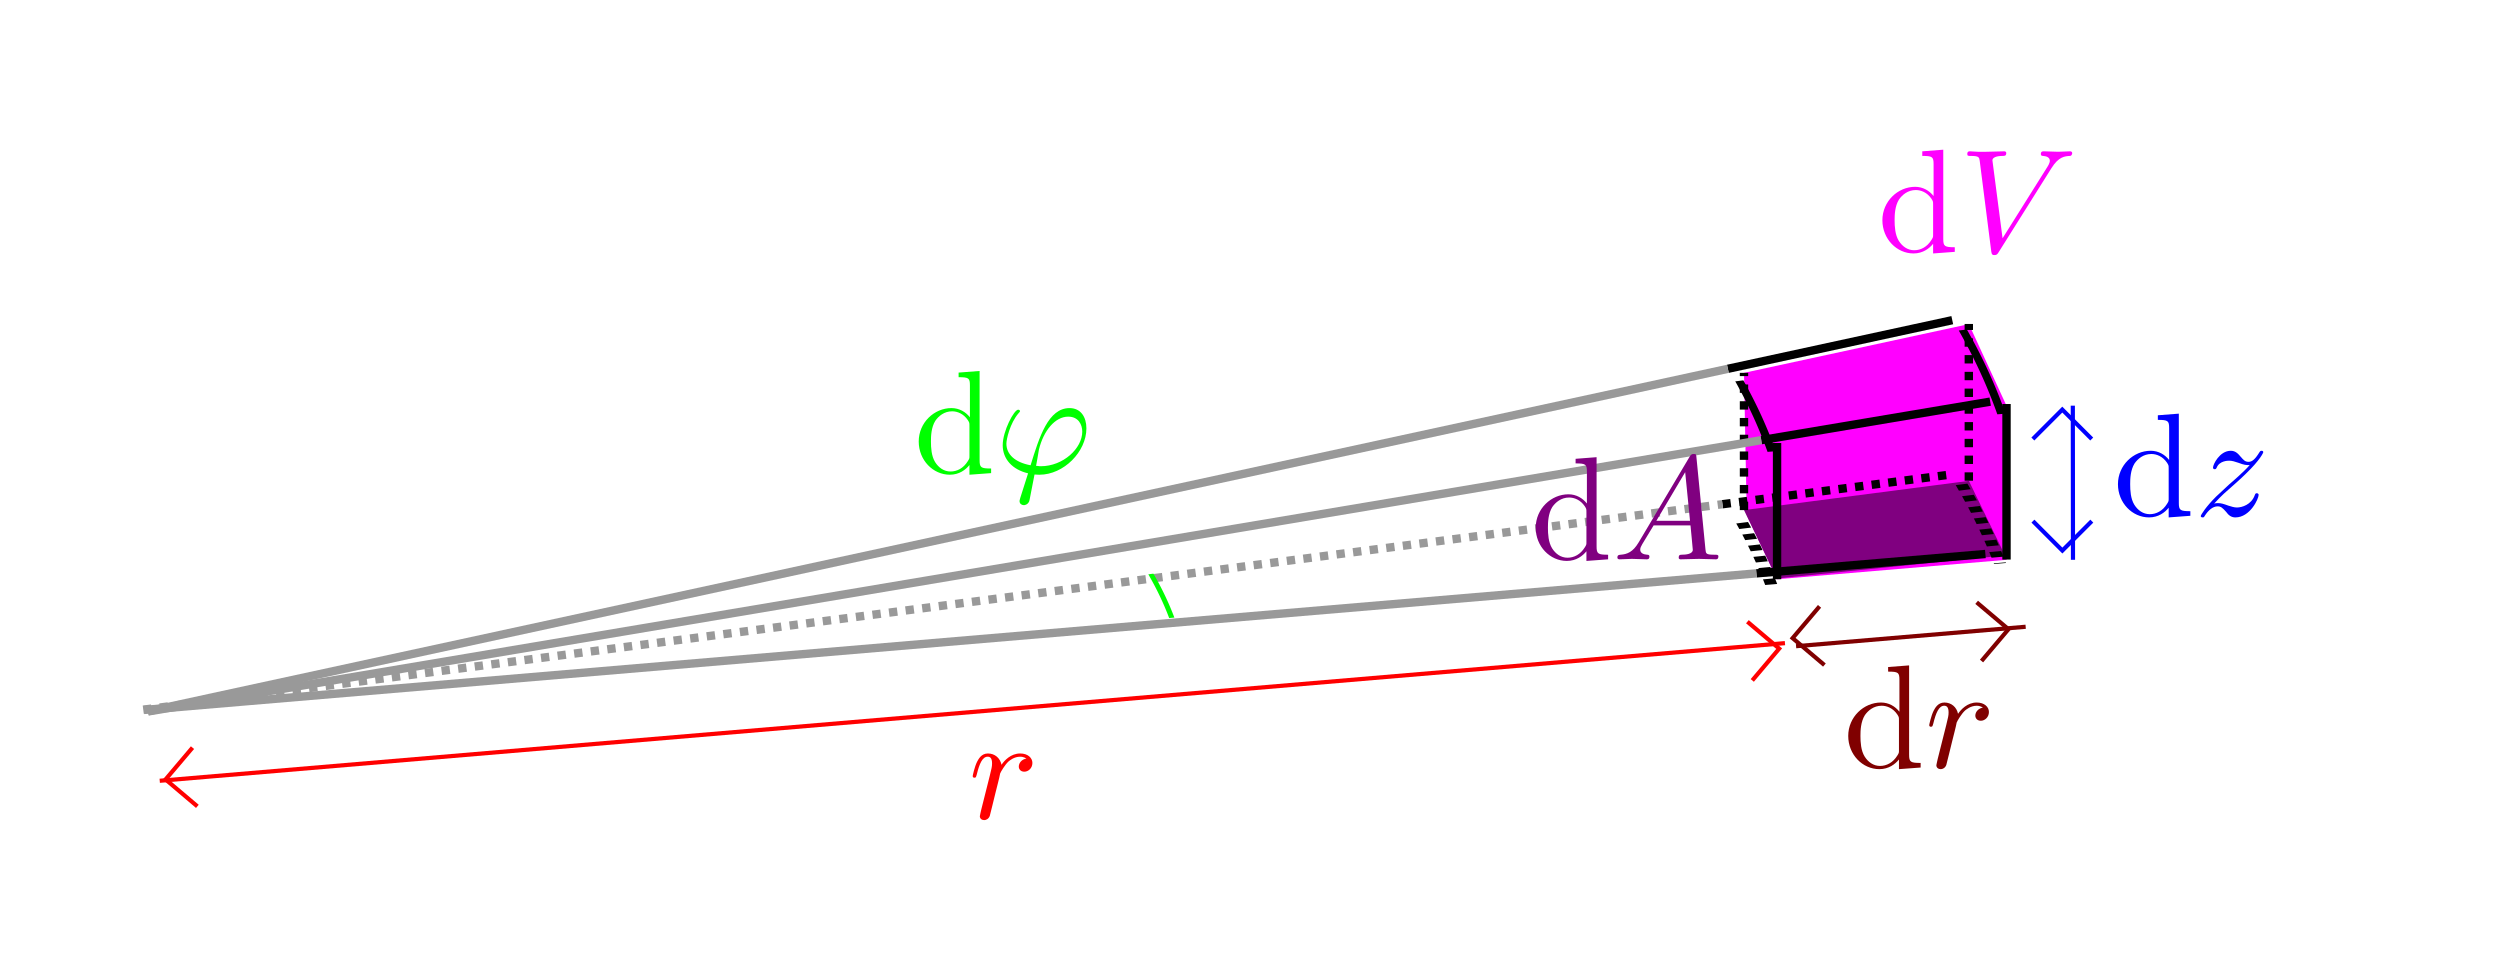<?xml version="1.0" encoding="UTF-8" standalone="no"?>
<!-- Created with Inkscape (http://www.inkscape.org/) -->

<svg
   width="59.803mm"
   height="23.009mm"
   viewBox="0 0 59.803 23.009"
   version="1.1"
   id="svg5"
   sodipodi:docname="zylindervolumen.svg"
   inkscape:version="1.2.2 (b0a8486, 2022-12-01)"
   xmlns:inkscape="http://www.inkscape.org/namespaces/inkscape"
   xmlns:sodipodi="http://sodipodi.sourceforge.net/DTD/sodipodi-0.dtd"
   xmlns="http://www.w3.org/2000/svg"
   xmlns:svg="http://www.w3.org/2000/svg"
   xmlns:ns2="http://www.iki.fi/pav/software/textext/">
  <sodipodi:namedview
     id="namedview7"
     pagecolor="#ffffff"
     bordercolor="#000000"
     borderopacity="0.25"
     inkscape:showpageshadow="2"
     inkscape:pageopacity="0.0"
     inkscape:pagecheckerboard="0"
     inkscape:deskcolor="#d1d1d1"
     inkscape:document-units="mm"
     showgrid="false"
     inkscape:zoom="10.65643"
     inkscape:cx="144.70137"
     inkscape:cy="47.201551"
     inkscape:window-width="1440"
     inkscape:window-height="780"
     inkscape:window-x="0"
     inkscape:window-y="23"
     inkscape:window-maximized="0"
     inkscape:current-layer="layer1" />
  <defs
     id="defs2">
    <inkscape:perspective
       sodipodi:type="inkscape:persp3d"
       inkscape:vp_x="0 : -125.49149 : 1"
       inkscape:vp_y="0 : 999.99999 : 0"
       inkscape:vp_z="210 : -125.49149 : 1"
       inkscape:persp3d-origin="105 : -174.99149 : 1"
       id="perspective10841" />
  </defs>
  <g
     inkscape:label="Layer 1"
     inkscape:groupmode="layer"
     id="layer1"
     transform="translate(-112.13,-28.639)">
    <path
       style="opacity:1;fill:#ff00ff;stroke:#000000;stroke-width:0;stroke-dasharray:0.756, 0.756;stroke-dashoffset:0"
       d="m 580.56,141.728 0.251,12.829 2.733,5.801 20.725,-1.755 -0.015,-13.913 -3.393,-7.363 z"
       id="path3396"
       transform="scale(0.265)" />
    <path
       style="opacity:1;fill:#800080;stroke:none;stroke-width:0.378;stroke-dasharray:none;stroke-dashoffset:0"
       d="m 580.56,154.118 2.959,6.171 20.599,-2.082 -3.257,-6.73 z"
       id="path13531"
       transform="scale(0.265)" />
    <path
       style="fill:none;stroke:#000000;stroke-width:1.099;stroke-dasharray:1.099, 1.099;stroke-dashoffset:0"
       id="path398"
       transform="matrix(0.256,-0.032,0.068,0.121,-13.402,28.873)"
       sodipodi:type="arc"
       sodipodi:cx="436.85654"
       sodipodi:cy="256.1488"
       sodipodi:rx="148.2505"
       sodipodi:ry="148.2505"
       sodipodi:start="0"
       sodipodi:end="0.083740881"
       sodipodi:arc-type="arc"
       d="m 585.107,256.149 a 148.25,148.25 0 0 1 -0.519,12.4"
       sodipodi:open="true" />
    <path
       style="fill:none;stroke:#000000;stroke-width:0.756;stroke-dasharray:0.756, 0.756;stroke-dashoffset:0"
       d="M 596.578,145.145 V 130.994"
       id="path1762"
       transform="matrix(0.265,0,0,0.265,1.133,1.675)"
       sodipodi:nodetypes="cc" />
    <path
       style="fill:none;stroke:#000000;stroke-width:0.756"
       d="M 596.578,145.145 V 131.103"
       id="path1764"
       transform="matrix(0.265,0,0,0.265,2.035,3.561)"
       sodipodi:nodetypes="cc" />
    <path
       style="fill:none;stroke:#000000;stroke-width:0.48;stroke-dasharray:none"
       d="m 557.435,146.741 12.903,-2.797"
       transform="matrix(0.416,0,0,0.416,-78.43,-23.583)"
       id="path11581" />
    <path
       style="fill:none;stroke:#999999;stroke-width:0.48;stroke-dasharray:none"
       d="m 466.574,166.438 90.861,-19.697"
       transform="matrix(0.416,0,0,0.416,-78.43,-23.583)"
       id="path1784" />
    <path
       style="fill:none;stroke:#000000;stroke-width:0.464;stroke-dasharray:none"
       d="m 558.729,162.459 12.709,-1.076"
       transform="matrix(0.431,0,0,0.431,-86.667,-27.665)"
       id="path11573" />
    <path
       style="fill:none;stroke:#999999;stroke-width:0.464;stroke-dasharray:none"
       d="m 469.236,170.038 89.492,-7.579"
       transform="matrix(0.431,0,0,0.431,-86.667,-27.665)"
       id="path1888" />
    <path
       style="fill:none;stroke:#000000;stroke-width:0.756;stroke-dasharray:none"
       d="M 583.545,160.358 V 148.062"
       id="path1890"
       transform="scale(0.265)" />
    <path
       style="fill:none;stroke:#000000;stroke-width:0.756;stroke-dasharray:0.756, 0.756;stroke-dashoffset:0"
       d="M 580.56,154.118 V 141.728"
       id="path1892"
       transform="scale(0.265)" />
    <path
       style="fill:none;stroke:#000000;stroke-width:1.099;stroke-dasharray:1.099, 1.099;stroke-dashoffset:0"
       id="circle1896"
       transform="matrix(0.256,-0.032,0.068,0.121,-13.402,28.873)"
       sodipodi:type="arc"
       sodipodi:cx="436.85654"
       sodipodi:cy="256.1488"
       sodipodi:rx="169.30383"
       sodipodi:ry="169.30383"
       sodipodi:start="6.271275"
       sodipodi:end="0.07972226"
       sodipodi:arc-type="arc"
       d="m 606.148,254.132 a 169.304,169.304 0 0 1 -0.526,15.499"
       sodipodi:open="true" />
    <path
       style="fill:none;stroke:#000000;stroke-width:0.756"
       id="circle1900"
       transform="matrix(0.256,-0.032,0.068,0.121,-13.469,25.479)"
       sodipodi:type="arc"
       sodipodi:cx="436.85654"
       sodipodi:cy="256.1488"
       sodipodi:rx="148.2505"
       sodipodi:ry="148.2505"
       sodipodi:start="0"
       sodipodi:end="0.093253595"
       sodipodi:arc-type="arc"
       d="m 585.107,256.149 a 148.25,148.25 0 0 1 -0.644,13.805"
       sodipodi:open="true" />
    <path
       style="fill:none;stroke:#000000;stroke-width:0.756"
       id="circle1902"
       transform="matrix(0.256,-0.032,0.068,0.121,-13.478,24.997)"
       sodipodi:type="arc"
       sodipodi:cx="436.85654"
       sodipodi:cy="256.1488"
       sodipodi:rx="169.30383"
       sodipodi:ry="169.30383"
       sodipodi:start="6.2802158"
       sodipodi:end="0.094081835"
       sodipodi:arc-type="arc"
       d="m 606.16,255.646 a 169.304,169.304 0 0 1 -0.748,16.408"
       sodipodi:open="true" />
    <path
       style="fill:none;stroke:#000000;stroke-width:0.484;stroke-dasharray:0.484, 0.484;stroke-dashoffset:0"
       d="m 558.476,156.992 12.99,-1.69"
       transform="matrix(0.413,0,0,0.413,-77.317,-24.137)"
       id="path11577" />
    <path
       style="fill:none;stroke:#999999;stroke-width:0.484;stroke-dasharray:0.484, 0.484;stroke-dashoffset:0"
       d="m 467.007,168.892 91.469,-11.901"
       transform="matrix(0.413,0,0,0.413,-77.317,-24.137)"
       id="path2630" />
    <path
       style="fill:none;stroke:#000000;stroke-width:0.522;stroke-dasharray:none"
       d="m 564.16,151.433 14.297,-2.405"
       transform="matrix(0.383,0,0,0.383,-61.811,-18.831)"
       id="path11587" />
    <path
       style="fill:none;stroke:#999999;stroke-width:0.522;stroke-dasharray:none"
       d="M 463.409,168.378 564.16,151.433"
       transform="matrix(0.383,0,0,0.383,-61.811,-18.831)"
       id="path2632" />
    <g
       transform="matrix(0.353,0,0,0.353,157.159,32.22)"
       ns2:version="1.8.2"
       ns2:texconverter="pdflatex"
       ns2:pdfconverter="inkscape"
       ns2:text="$\\text{d}V$"
       ns2:preamble="/Users/hendrik/Library/Application Support/org.inkscape.Inkscape/config/inkscape/extensions/textext/default_packages.tex"
       ns2:scale="1.0000000850393187"
       ns2:alignment="middle center"
       ns2:stroke-to-path="0"
       ns2:inkscapeversion="1.2.2"
       ns2:jacobian_sqrt="0.352778"
       id="g3504"
       style="fill:#ff00ff">
      <defs
         id="id-ef5d0e04-320a-46b1-a215-252fc89faa4b">
        <g
           id="id-41c0cf4d-e1aa-470d-b3a4-b3dd193f8325">
          <g
             id="id-2efffcbe-e82d-4b5f-918b-e13e4f6a18f6" />
          <g
             id="id-6a4f71a9-25a6-4440-97e5-079431fc55c3">
            <path
               d="m 3.781,-0.547 v 0.656 L 5.25,0 v -0.312 c -0.688,0 -0.781,-0.062 -0.781,-0.562 V -6.922 L 3.047,-6.812 V -6.5 c 0.688,0 0.766,0.062 0.766,0.562 v 2.156 c -0.281,-0.359 -0.719,-0.625 -1.25,-0.625 -1.172,0 -2.219,0.984 -2.219,2.266 0,1.266 0.969,2.25 2.109,2.25 0.641,0 1.078,-0.344 1.328,-0.656 z m 0,-2.672 v 2.047 c 0,0.172 0,0.188 -0.109,0.359 C 3.375,-0.328 2.938,-0.109 2.5,-0.109 2.047,-0.109 1.688,-0.375 1.453,-0.75 1.203,-1.156 1.172,-1.719 1.172,-2.141 1.172,-2.5 1.188,-3.094 1.469,-3.547 1.688,-3.859 2.062,-4.188 2.609,-4.188 c 0.344,0 0.766,0.156 1.062,0.594 0.109,0.172 0.109,0.188 0.109,0.375 z m 0,0"
               id="id-73c2ed04-a1c5-44d2-9ae0-409e5bf158b7" />
          </g>
          <g
             id="id-685292a9-4a34-4ce4-978e-6564a33e2cd5" />
          <g
             id="id-ea52aba5-262e-49a4-aeeb-d5cb1c9c3a5f">
            <path
               d="M 6.266,-5.672 C 6.75,-6.453 7.172,-6.484 7.531,-6.5 c 0.125,-0.016 0.141,-0.172 0.141,-0.188 0,-0.078 -0.062,-0.125 -0.141,-0.125 -0.25,0 -0.547,0.031 -0.812,0.031 -0.328,0 -0.672,-0.031 -0.984,-0.031 -0.062,0 -0.188,0 -0.188,0.188 0,0.109 0.078,0.125 0.156,0.125 0.266,0.016 0.453,0.125 0.453,0.328 0,0.156 -0.141,0.375 -0.141,0.375 l -3.062,4.875 -0.688,-5.281 C 2.266,-6.375 2.5,-6.5 2.953,-6.5 c 0.141,0 0.25,0 0.25,-0.203 0,-0.078 -0.078,-0.109 -0.125,-0.109 -0.406,0 -0.828,0.031 -1.25,0.031 -0.172,0 -0.359,0 -0.547,0 -0.172,0 -0.359,-0.031 -0.531,-0.031 -0.078,0 -0.188,0 -0.188,0.188 0,0.125 0.078,0.125 0.25,0.125 0.547,0 0.562,0.094 0.594,0.344 L 2.188,-0.016 C 2.219,0.188 2.266,0.219 2.391,0.219 c 0.156,0 0.203,-0.047 0.281,-0.172 z m 0,0"
               id="id-faeda6ea-e697-46a4-b3f7-c8f9306013af" />
          </g>
        </g>
      </defs>
      <g
         fill="#000000"
         fill-opacity="1"
         id="id-91c23c7a-766a-4edf-97a3-06f798624657"
         transform="translate(-149.056,-127.843)"
         style="fill:#ff00ff">
        <g
           transform="translate(148.712,134.765)"
           id="g3497"
           style="fill:#ff00ff">
          <path
             d="m 3.781,-0.547 v 0.656 L 5.25,0 v -0.312 c -0.688,0 -0.781,-0.062 -0.781,-0.562 V -6.922 L 3.047,-6.812 V -6.5 c 0.688,0 0.766,0.062 0.766,0.562 v 2.156 c -0.281,-0.359 -0.719,-0.625 -1.25,-0.625 -1.172,0 -2.219,0.984 -2.219,2.266 0,1.266 0.969,2.25 2.109,2.25 0.641,0 1.078,-0.344 1.328,-0.656 z m 0,-2.672 v 2.047 c 0,0.172 0,0.188 -0.109,0.359 C 3.375,-0.328 2.938,-0.109 2.5,-0.109 2.047,-0.109 1.688,-0.375 1.453,-0.75 1.203,-1.156 1.172,-1.719 1.172,-2.141 1.172,-2.5 1.188,-3.094 1.469,-3.547 1.688,-3.859 2.062,-4.188 2.609,-4.188 c 0.344,0 0.766,0.156 1.062,0.594 0.109,0.172 0.109,0.188 0.109,0.375 z m 0,0"
             id="id-54d61a6f-ccc6-4c6f-bd57-807d76314f8d"
             style="fill:#ff00ff" />
        </g>
      </g>
      <g
         fill="#000000"
         fill-opacity="1"
         id="id-76060c46-8bf6-45e6-80fe-522a83f73baf"
         transform="translate(-149.056,-127.843)"
         style="fill:#ff00ff">
        <g
           transform="translate(154.247,134.765)"
           id="g3501"
           style="fill:#ff00ff">
          <path
             d="M 6.266,-5.672 C 6.75,-6.453 7.172,-6.484 7.531,-6.5 c 0.125,-0.016 0.141,-0.172 0.141,-0.188 0,-0.078 -0.062,-0.125 -0.141,-0.125 -0.25,0 -0.547,0.031 -0.812,0.031 -0.328,0 -0.672,-0.031 -0.984,-0.031 -0.062,0 -0.188,0 -0.188,0.188 0,0.109 0.078,0.125 0.156,0.125 0.266,0.016 0.453,0.125 0.453,0.328 0,0.156 -0.141,0.375 -0.141,0.375 l -3.062,4.875 -0.688,-5.281 C 2.266,-6.375 2.5,-6.5 2.953,-6.5 c 0.141,0 0.25,0 0.25,-0.203 0,-0.078 -0.078,-0.109 -0.125,-0.109 -0.406,0 -0.828,0.031 -1.25,0.031 -0.172,0 -0.359,0 -0.547,0 -0.172,0 -0.359,-0.031 -0.531,-0.031 -0.078,0 -0.188,0 -0.188,0.188 0,0.125 0.078,0.125 0.25,0.125 0.547,0 0.562,0.094 0.594,0.344 L 2.188,-0.016 C 2.219,0.188 2.266,0.219 2.391,0.219 c 0.156,0 0.203,-0.047 0.281,-0.172 z m 0,0"
             id="id-0e480472-9533-4f21-9b25-fac1b1c3636f"
             style="fill:#ff00ff" />
        </g>
      </g>
    </g>
    <path
       style="opacity:1;fill:#ff00ff;stroke:#ff0000;stroke-width:0.372;stroke-dasharray:none;stroke-dashoffset:0"
       d="M 438.821,172.614 583.347,160.374"
       id="path5853"
       transform="matrix(0.269,0,0,0.269,-2.092,0.883)"
       sodipodi:nodetypes="cc" />
    <path
       style="opacity:1;fill:none;stroke:#ff0000;stroke-width:0.378;stroke-dasharray:none;stroke-dashoffset:0"
       d="m 442.69,182.723 h 3.765 v 3.765"
       id="path5855"
       transform="matrix(-0.202,-0.171,0.171,-0.202,175.029,160.538)"
       inkscape:transform-center-x="-0.38065211"
       inkscape:transform-center-y="-0.05944184" />
    <path
       style="fill:none;stroke:#ff0000;stroke-width:0.378;stroke-dasharray:none;stroke-dashoffset:0"
       d="m 442.69,182.723 h 3.765 v 3.765"
       id="path5855-3"
       transform="matrix(0.202,0.171,-0.171,0.202,95.752,-69.099)"
       inkscape:transform-center-x="0.38064892"
       inkscape:transform-center-y="0.059439663" />
    <g
       transform="matrix(0.353,0,0,0.353,135.398,46.663)"
       ns2:version="1.8.2"
       ns2:texconverter="pdflatex"
       ns2:pdfconverter="inkscape"
       ns2:text="$r$"
       ns2:preamble="/Users/hendrik/Library/Application Support/org.inkscape.Inkscape/config/inkscape/extensions/textext/default_packages.tex"
       ns2:scale="1.0000000850393187"
       ns2:alignment="middle center"
       ns2:stroke-to-path="0"
       ns2:inkscapeversion="1.2.2"
       ns2:jacobian_sqrt="0.352778"
       id="g5960"
       style="fill:#ff0000">
      <defs
         id="id-e5b49664-a325-46da-b1e9-a37842854637">
        <g
           id="id-104d2802-4512-41b2-bd79-09818da12edf">
          <g
             id="id-dcf6ae01-ff8d-4acf-ac25-451caa43b48c" />
          <g
             id="id-bd38755c-c7ed-43cc-ba09-7cc43d47ce78">
            <path
               d="m 0.875,-0.594 c -0.031,0.156 -0.094,0.391 -0.094,0.438 0,0.172 0.141,0.266 0.297,0.266 0.125,0 0.297,-0.078 0.375,-0.281 C 1.469,-0.203 1.797,-1.562 1.844,-1.75 c 0.078,-0.328 0.266,-1.016 0.312,-1.297 0.047,-0.125 0.328,-0.594 0.562,-0.812 0.078,-0.062 0.375,-0.328 0.797,-0.328 0.266,0 0.406,0.125 0.422,0.125 -0.297,0.047 -0.516,0.281 -0.516,0.547 0,0.156 0.109,0.344 0.375,0.344 0.266,0 0.547,-0.234 0.547,-0.594 0,-0.344 -0.312,-0.641 -0.828,-0.641 C 2.875,-4.406 2.438,-3.922 2.25,-3.641 2.156,-4.094 1.797,-4.406 1.328,-4.406 0.875,-4.406 0.688,-4.016 0.594,-3.844 0.422,-3.5 0.297,-2.906 0.297,-2.875 c 0,0.109 0.094,0.109 0.109,0.109 0.109,0 0.109,-0.016 0.172,-0.234 0.172,-0.703 0.375,-1.188 0.734,-1.188 0.156,0 0.297,0.078 0.297,0.453 0,0.219 -0.031,0.328 -0.156,0.844 z m 0,0"
               id="id-7ed74fa3-2432-4384-ba59-ffbbc7393087" />
          </g>
        </g>
      </defs>
      <g
         fill="#000000"
         fill-opacity="1"
         id="id-c6a469a9-53cf-4f87-b486-8bb4f1694620"
         transform="translate(-149.009,-130.359)"
         style="fill:#ff0000">
        <g
           transform="translate(148.712,134.765)"
           id="g5957"
           style="fill:#ff0000">
          <path
             d="m 0.875,-0.594 c -0.031,0.156 -0.094,0.391 -0.094,0.438 0,0.172 0.141,0.266 0.297,0.266 0.125,0 0.297,-0.078 0.375,-0.281 C 1.469,-0.203 1.797,-1.562 1.844,-1.75 c 0.078,-0.328 0.266,-1.016 0.312,-1.297 0.047,-0.125 0.328,-0.594 0.562,-0.812 0.078,-0.062 0.375,-0.328 0.797,-0.328 0.266,0 0.406,0.125 0.422,0.125 -0.297,0.047 -0.516,0.281 -0.516,0.547 0,0.156 0.109,0.344 0.375,0.344 0.266,0 0.547,-0.234 0.547,-0.594 0,-0.344 -0.312,-0.641 -0.828,-0.641 C 2.875,-4.406 2.438,-3.922 2.25,-3.641 2.156,-4.094 1.797,-4.406 1.328,-4.406 0.875,-4.406 0.688,-4.016 0.594,-3.844 0.422,-3.5 0.297,-2.906 0.297,-2.875 c 0,0.109 0.094,0.109 0.109,0.109 0.109,0 0.109,-0.016 0.172,-0.234 0.172,-0.703 0.375,-1.188 0.734,-1.188 0.156,0 0.297,0.078 0.297,0.453 0,0.219 -0.031,0.328 -0.156,0.844 z m 0,0"
             id="id-e5e4c8d8-32cc-4d4e-9852-20c67dce75d6"
             style="fill:#ff0000" />
        </g>
      </g>
    </g>
    <path
       style="opacity:1;fill:#ff0000;stroke:#800000;stroke-width:0.378;stroke-dasharray:none;stroke-dashoffset:0"
       d="m 583.544,160.358 20.725,-1.755"
       id="path6027"
       transform="matrix(0.265,0,0,0.265,0.455,1.602)" />
    <path
       style="fill:none;stroke:#800000;stroke-width:0.378;stroke-dasharray:none;stroke-dashoffset:0"
       d="m 442.69,182.723 h 3.765 v 3.765"
       id="path6029"
       transform="matrix(-0.202,-0.171,0.171,-0.202,213.95,157.158)"
       inkscape:transform-center-x="-0.38065087"
       inkscape:transform-center-y="-0.059443374" />
    <path
       style="fill:none;stroke:#800000;stroke-width:0.378;stroke-dasharray:none;stroke-dashoffset:0"
       d="m 442.69,182.723 h 3.765 v 3.765"
       id="path6031"
       transform="matrix(0.202,0.171,-0.171,0.202,101.236,-69.563)"
       inkscape:transform-center-x="0.38064772"
       inkscape:transform-center-y="0.059441624" />
    <g
       transform="matrix(0.353,0,0,0.353,156.342,44.556)"
       ns2:version="1.8.2"
       ns2:texconverter="pdflatex"
       ns2:pdfconverter="inkscape"
       ns2:text="$\\text{d}r$"
       ns2:preamble="/Users/hendrik/Library/Application Support/org.inkscape.Inkscape/config/inkscape/extensions/textext/default_packages.tex"
       ns2:scale="1.0000000850393187"
       ns2:alignment="middle center"
       ns2:stroke-to-path="0"
       ns2:inkscapeversion="1.2.2"
       ns2:jacobian_sqrt="0.352778"
       id="g6194"
       style="fill:#800000">
      <defs
         id="id-62e6add2-8e4a-48ff-9c08-2355e73e774d">
        <g
           id="id-0427924f-2e90-436a-9876-eae311237d7e">
          <g
             id="id-747ca3a8-6c4d-467c-a41f-c0af891faf73" />
          <g
             id="id-933079cf-1b83-436d-bd25-51414c2e95d1">
            <path
               d="m 3.781,-0.547 v 0.656 L 5.25,0 v -0.312 c -0.688,0 -0.781,-0.062 -0.781,-0.562 V -6.922 L 3.047,-6.812 V -6.5 c 0.688,0 0.766,0.062 0.766,0.562 v 2.156 c -0.281,-0.359 -0.719,-0.625 -1.25,-0.625 -1.172,0 -2.219,0.984 -2.219,2.266 0,1.266 0.969,2.25 2.109,2.25 0.641,0 1.078,-0.344 1.328,-0.656 z m 0,-2.672 v 2.047 c 0,0.172 0,0.188 -0.109,0.359 C 3.375,-0.328 2.938,-0.109 2.5,-0.109 2.047,-0.109 1.688,-0.375 1.453,-0.75 1.203,-1.156 1.172,-1.719 1.172,-2.141 1.172,-2.5 1.188,-3.094 1.469,-3.547 1.688,-3.859 2.062,-4.188 2.609,-4.188 c 0.344,0 0.766,0.156 1.062,0.594 0.109,0.172 0.109,0.188 0.109,0.375 z m 0,0"
               id="id-27d93cd5-4636-42cf-a786-95e2b119b0ba" />
          </g>
          <g
             id="id-2045e1dd-9a47-414d-a48e-b35e311529f2" />
          <g
             id="id-79ced4d7-8d3e-4211-9908-0087cfec4db5">
            <path
               d="m 0.875,-0.594 c -0.031,0.156 -0.094,0.391 -0.094,0.438 0,0.172 0.141,0.266 0.297,0.266 0.125,0 0.297,-0.078 0.375,-0.281 C 1.469,-0.203 1.797,-1.562 1.844,-1.75 c 0.078,-0.328 0.266,-1.016 0.312,-1.297 0.047,-0.125 0.328,-0.594 0.562,-0.812 0.078,-0.062 0.375,-0.328 0.797,-0.328 0.266,0 0.406,0.125 0.422,0.125 -0.297,0.047 -0.516,0.281 -0.516,0.547 0,0.156 0.109,0.344 0.375,0.344 0.266,0 0.547,-0.234 0.547,-0.594 0,-0.344 -0.312,-0.641 -0.828,-0.641 C 2.875,-4.406 2.438,-3.922 2.25,-3.641 2.156,-4.094 1.797,-4.406 1.328,-4.406 0.875,-4.406 0.688,-4.016 0.594,-3.844 0.422,-3.5 0.297,-2.906 0.297,-2.875 c 0,0.109 0.094,0.109 0.109,0.109 0.109,0 0.109,-0.016 0.172,-0.234 0.172,-0.703 0.375,-1.188 0.734,-1.188 0.156,0 0.297,0.078 0.297,0.453 0,0.219 -0.031,0.328 -0.156,0.844 z m 0,0"
               id="id-f7140b99-f783-4859-8160-1956979e4645" />
          </g>
        </g>
      </defs>
      <g
         fill="#000000"
         fill-opacity="1"
         id="id-62e5bfb8-7067-4d6e-822a-21c478818a38"
         transform="translate(-149.056,-127.843)"
         style="fill:#800000">
        <g
           transform="translate(148.712,134.765)"
           id="g6187"
           style="fill:#800000">
          <path
             d="m 3.781,-0.547 v 0.656 L 5.25,0 v -0.312 c -0.688,0 -0.781,-0.062 -0.781,-0.562 V -6.922 L 3.047,-6.812 V -6.5 c 0.688,0 0.766,0.062 0.766,0.562 v 2.156 c -0.281,-0.359 -0.719,-0.625 -1.25,-0.625 -1.172,0 -2.219,0.984 -2.219,2.266 0,1.266 0.969,2.25 2.109,2.25 0.641,0 1.078,-0.344 1.328,-0.656 z m 0,-2.672 v 2.047 c 0,0.172 0,0.188 -0.109,0.359 C 3.375,-0.328 2.938,-0.109 2.5,-0.109 2.047,-0.109 1.688,-0.375 1.453,-0.75 1.203,-1.156 1.172,-1.719 1.172,-2.141 1.172,-2.5 1.188,-3.094 1.469,-3.547 1.688,-3.859 2.062,-4.188 2.609,-4.188 c 0.344,0 0.766,0.156 1.062,0.594 0.109,0.172 0.109,0.188 0.109,0.375 z m 0,0"
             id="id-3da7d477-d624-4c1f-ae91-e0cfd26a5534"
             style="fill:#800000" />
        </g>
      </g>
      <g
         fill="#000000"
         fill-opacity="1"
         id="id-5b347692-c4f4-4eb2-9a2d-e0c8a7bf4baa"
         transform="translate(-149.056,-127.843)"
         style="fill:#800000">
        <g
           transform="translate(154.247,134.765)"
           id="g6191"
           style="fill:#800000">
          <path
             d="m 0.875,-0.594 c -0.031,0.156 -0.094,0.391 -0.094,0.438 0,0.172 0.141,0.266 0.297,0.266 0.125,0 0.297,-0.078 0.375,-0.281 C 1.469,-0.203 1.797,-1.562 1.844,-1.75 c 0.078,-0.328 0.266,-1.016 0.312,-1.297 0.047,-0.125 0.328,-0.594 0.562,-0.812 0.078,-0.062 0.375,-0.328 0.797,-0.328 0.266,0 0.406,0.125 0.422,0.125 -0.297,0.047 -0.516,0.281 -0.516,0.547 0,0.156 0.109,0.344 0.375,0.344 0.266,0 0.547,-0.234 0.547,-0.594 0,-0.344 -0.312,-0.641 -0.828,-0.641 C 2.875,-4.406 2.438,-3.922 2.25,-3.641 2.156,-4.094 1.797,-4.406 1.328,-4.406 0.875,-4.406 0.688,-4.016 0.594,-3.844 0.422,-3.5 0.297,-2.906 0.297,-2.875 c 0,0.109 0.094,0.109 0.109,0.109 0.109,0 0.109,-0.016 0.172,-0.234 0.172,-0.703 0.375,-1.188 0.734,-1.188 0.156,0 0.297,0.078 0.297,0.453 0,0.219 -0.031,0.328 -0.156,0.844 z m 0,0"
             id="id-b9617a46-3823-46c2-8055-d8502d988e79"
             style="fill:#800000" />
        </g>
      </g>
    </g>
    <path
       style="fill:none;stroke:#00ff00;stroke-width:0.756"
       id="circle6329"
       transform="matrix(0.162,-0.021,0.043,0.077,33.917,35.036)"
       sodipodi:type="arc"
       sodipodi:cx="436.85654"
       sodipodi:cy="256.1488"
       sodipodi:rx="148.2505"
       sodipodi:ry="148.2505"
       sodipodi:start="6.2741588"
       sodipodi:end="0.082030916"
       sodipodi:arc-type="arc"
       d="m 585.101,254.811 a 148.25,148.25 0 0 1 -0.492,13.486"
       sodipodi:open="true" />
    <g
       transform="matrix(0.353,0,0,0.353,134.107,37.513)"
       ns2:version="1.8.2"
       ns2:texconverter="pdflatex"
       ns2:pdfconverter="inkscape"
       ns2:text="$\\text{d}\\varphi$"
       ns2:preamble="/Users/hendrik/Library/Application Support/org.inkscape.Inkscape/config/inkscape/extensions/textext/default_packages.tex"
       ns2:scale="1.0000000850393187"
       ns2:alignment="middle center"
       ns2:stroke-to-path="0"
       ns2:inkscapeversion="1.2.2"
       ns2:jacobian_sqrt="0.352778"
       style="fill:#00ff00;stroke-width:0"
       id="g6399">
      <defs
         id="id-722129df-7405-494e-b46b-0d8a3e934639"
         style="fill:#ff0000;stroke-width:0">
        <g
           id="id-951d7d6a-c4b9-4ade-9174-e687769d261a"
           style="fill:#ff0000;stroke-width:0">
          <g
             id="id-df5561f4-6a4f-40df-9a91-01bbe935d7ab"
             style="fill:#ff0000;stroke-width:0" />
          <g
             id="id-34442215-277b-4964-b53f-13f87c2e0de4"
             style="fill:#ff0000;stroke-width:0">
            <path
               d="m 3.781,-0.547 v 0.656 L 5.25,0 v -0.312 c -0.688,0 -0.781,-0.062 -0.781,-0.562 V -6.922 L 3.047,-6.812 V -6.5 c 0.688,0 0.766,0.062 0.766,0.562 v 2.156 c -0.281,-0.359 -0.719,-0.625 -1.25,-0.625 -1.172,0 -2.219,0.984 -2.219,2.266 0,1.266 0.969,2.25 2.109,2.25 0.641,0 1.078,-0.344 1.328,-0.656 z m 0,-2.672 v 2.047 c 0,0.172 0,0.188 -0.109,0.359 C 3.375,-0.328 2.938,-0.109 2.5,-0.109 2.047,-0.109 1.688,-0.375 1.453,-0.75 1.203,-1.156 1.172,-1.719 1.172,-2.141 1.172,-2.5 1.188,-3.094 1.469,-3.547 1.688,-3.859 2.062,-4.188 2.609,-4.188 c 0.344,0 0.766,0.156 1.062,0.594 0.109,0.172 0.109,0.188 0.109,0.375 z m 0,0"
               id="id-275666f5-ac5e-49a4-824c-e13cacda68d1"
               style="fill:#ff0000;stroke-width:0" />
          </g>
          <g
             id="id-445cde4e-0c81-4d29-8c42-6ebff5606d19"
             style="fill:#ff0000;stroke-width:0" />
          <g
             id="id-92501f16-577e-4057-99c6-6741fdeb6fd5"
             style="fill:#ff0000;stroke-width:0">
            <path
               d="M 1.688,1.688 C 1.656,1.828 1.641,1.844 1.641,1.891 c 0,0.219 0.188,0.281 0.297,0.281 0.047,0 0.266,-0.031 0.359,-0.266 C 2.328,1.828 2.375,1.5 2.656,0.094 c 0.078,0 0.156,0.016 0.328,0.016 1.656,0 3.188,-1.562 3.188,-3.141 0,-0.781 -0.391,-1.375 -1.141,-1.375 -1.438,0 -2.047,1.938 -2.641,3.875 C 1.312,-0.734 0.75,-1.281 0.75,-2 c 0,-0.281 0.234,-1.375 0.828,-2.062 0.094,-0.094 0.094,-0.109 0.094,-0.141 0,-0.031 -0.031,-0.094 -0.125,-0.094 -0.281,0 -1.047,1.453 -1.047,2.406 0,0.938 0.656,1.656 1.719,1.906 z m 1.391,-2.156 c -0.094,0 -0.109,0 -0.188,-0.016 -0.125,0 -0.125,0 -0.125,-0.031 0,-0.016 0.172,-0.938 0.188,-1.078 0.312,-1.281 1.094,-2.234 1.984,-2.234 0.688,0 0.953,0.531 0.953,1.016 0,1.125 -1.281,2.344 -2.812,2.344 z m 0,0"
               id="id-a7232c05-90e3-4a63-893f-8964c915aa8d"
               style="fill:#ff0000;stroke-width:0" />
          </g>
        </g>
      </defs>
      <g
         fill-opacity="1"
         id="id-d148d0e4-ffb5-42d5-81be-11a1ca2c3553"
         transform="translate(-149.056,-127.843)"
         style="fill:#00ff00;stroke-width:0">
        <g
           transform="translate(148.712,134.765)"
           style="fill:#00ff00;stroke-width:0"
           id="g6705">
          <path
             d="m 3.781,-0.547 v 0.656 L 5.25,0 v -0.312 c -0.688,0 -0.781,-0.062 -0.781,-0.562 V -6.922 L 3.047,-6.812 V -6.5 c 0.688,0 0.766,0.062 0.766,0.562 v 2.156 c -0.281,-0.359 -0.719,-0.625 -1.25,-0.625 -1.172,0 -2.219,0.984 -2.219,2.266 0,1.266 0.969,2.25 2.109,2.25 0.641,0 1.078,-0.344 1.328,-0.656 z m 0,-2.672 v 2.047 c 0,0.172 0,0.188 -0.109,0.359 C 3.375,-0.328 2.938,-0.109 2.5,-0.109 2.047,-0.109 1.688,-0.375 1.453,-0.75 1.203,-1.156 1.172,-1.719 1.172,-2.141 1.172,-2.5 1.188,-3.094 1.469,-3.547 1.688,-3.859 2.062,-4.188 2.609,-4.188 c 0.344,0 0.766,0.156 1.062,0.594 0.109,0.172 0.109,0.188 0.109,0.375 z m 0,0"
             id="id-22f66814-1d9d-40b5-b329-2d57bec403f2"
             style="fill:#00ff00;stroke-width:0" />
        </g>
      </g>
      <g
         fill-opacity="1"
         id="id-887358f7-5f9a-4d3e-999a-5af70b365f5c"
         transform="translate(-149.056,-127.843)"
         style="fill:#00ff00;stroke-width:0">
        <g
           transform="translate(154.247,134.765)"
           style="fill:#00ff00;stroke-width:0"
           id="g6709">
          <path
             d="M 1.688,1.688 C 1.656,1.828 1.641,1.844 1.641,1.891 c 0,0.219 0.188,0.281 0.297,0.281 0.047,0 0.266,-0.031 0.359,-0.266 C 2.328,1.828 2.375,1.5 2.656,0.094 c 0.078,0 0.156,0.016 0.328,0.016 1.656,0 3.188,-1.562 3.188,-3.141 0,-0.781 -0.391,-1.375 -1.141,-1.375 -1.438,0 -2.047,1.938 -2.641,3.875 C 1.312,-0.734 0.75,-1.281 0.75,-2 c 0,-0.281 0.234,-1.375 0.828,-2.062 0.094,-0.094 0.094,-0.109 0.094,-0.141 0,-0.031 -0.031,-0.094 -0.125,-0.094 -0.281,0 -1.047,1.453 -1.047,2.406 0,0.938 0.656,1.656 1.719,1.906 z m 1.391,-2.156 c -0.094,0 -0.109,0 -0.188,-0.016 -0.125,0 -0.125,0 -0.125,-0.031 0,-0.016 0.172,-0.938 0.188,-1.078 0.312,-1.281 1.094,-2.234 1.984,-2.234 0.688,0 0.953,0.531 0.953,1.016 0,1.125 -1.281,2.344 -2.812,2.344 z m 0,0"
             id="id-a2016f46-83ce-4eec-87ec-8de7e7e5ec00"
             style="fill:#00ff00;stroke-width:0" />
        </g>
      </g>
    </g>
    <g
       transform="matrix(0.353,0,0,0.353,162.794,38.534)"
       ns2:version="1.8.2"
       ns2:texconverter="pdflatex"
       ns2:pdfconverter="inkscape"
       ns2:text="$\\text{d}z$"
       ns2:preamble="/Users/hendrik/Library/Application Support/org.inkscape.Inkscape/config/inkscape/extensions/textext/default_packages.tex"
       ns2:scale="1.0000000850393187"
       ns2:alignment="middle center"
       ns2:stroke-to-path="0"
       ns2:inkscapeversion="1.2.2"
       ns2:jacobian_sqrt="0.352778"
       style="fill:#0000ff;stroke:none;stroke-width:0"
       id="g9068">
      <defs
         id="id-5bf63800-10cc-4639-9685-fba62349b911"
         style="fill:#800000;stroke-width:0">
        <g
           id="id-3e396a05-24d3-408b-9992-8e1d2a256fde"
           style="fill:#800000;stroke-width:0">
          <g
             id="id-7d4dc245-bbd5-46b6-9ec6-b94294f25ab9"
             style="fill:#800000;stroke-width:0" />
          <g
             id="id-8ba0900b-ed26-4580-bc85-d281ca8813cc"
             style="fill:#800000;stroke-width:0">
            <path
               d="m 3.781,-0.547 v 0.656 L 5.25,0 v -0.312 c -0.688,0 -0.781,-0.062 -0.781,-0.562 V -6.922 L 3.047,-6.812 V -6.5 c 0.688,0 0.766,0.062 0.766,0.562 v 2.156 c -0.281,-0.359 -0.719,-0.625 -1.25,-0.625 -1.172,0 -2.219,0.984 -2.219,2.266 0,1.266 0.969,2.25 2.109,2.25 0.641,0 1.078,-0.344 1.328,-0.656 z m 0,-2.672 v 2.047 c 0,0.172 0,0.188 -0.109,0.359 C 3.375,-0.328 2.938,-0.109 2.5,-0.109 2.047,-0.109 1.688,-0.375 1.453,-0.75 1.203,-1.156 1.172,-1.719 1.172,-2.141 1.172,-2.5 1.188,-3.094 1.469,-3.547 1.688,-3.859 2.062,-4.188 2.609,-4.188 c 0.344,0 0.766,0.156 1.062,0.594 0.109,0.172 0.109,0.188 0.109,0.375 z m 0,0"
               id="id-f6b9244e-f5b8-4bf8-8589-4f1efcce7b25"
               style="fill:#800000;stroke-width:0" />
          </g>
          <g
             id="id-6dda57f2-53b6-490f-896e-02b948bcb584"
             style="fill:#800000;stroke-width:0" />
          <g
             id="id-925dcb55-e6ed-4bdd-b950-ac7becce1c97"
             style="fill:#800000;stroke-width:0">
            <path
               d="m 1.328,-0.828 c 0.531,-0.578 0.828,-0.828 1.188,-1.141 0,0 0.609,-0.531 0.969,-0.891 C 4.438,-3.781 4.656,-4.266 4.656,-4.312 c 0,-0.094 -0.094,-0.094 -0.109,-0.094 -0.078,0 -0.094,0.016 -0.156,0.109 -0.297,0.484 -0.5,0.641 -0.734,0.641 -0.25,0 -0.359,-0.156 -0.516,-0.328 -0.188,-0.219 -0.359,-0.422 -0.688,-0.422 -0.75,0 -1.203,0.922 -1.203,1.141 0,0.047 0.031,0.109 0.109,0.109 0.094,0 0.109,-0.047 0.141,-0.109 0.188,-0.469 0.766,-0.469 0.844,-0.469 0.203,0 0.391,0.062 0.625,0.141 0.406,0.156 0.516,0.156 0.766,0.156 -0.359,0.422 -1.188,1.141 -1.375,1.297 l -0.906,0.844 C 0.781,-0.625 0.422,-0.062 0.422,0.016 c 0,0.094 0.109,0.094 0.125,0.094 0.078,0 0.094,-0.016 0.156,-0.125 0.234,-0.359 0.531,-0.625 0.859,-0.625 0.219,0 0.328,0.094 0.578,0.375 0.156,0.219 0.344,0.375 0.625,0.375 1,0 1.578,-1.266 1.578,-1.531 0,-0.047 -0.047,-0.109 -0.125,-0.109 -0.094,0 -0.109,0.062 -0.141,0.141 C 3.844,-0.75 3.203,-0.562 2.875,-0.562 c -0.188,0 -0.375,-0.062 -0.578,-0.125 -0.344,-0.125 -0.5,-0.172 -0.703,-0.172 -0.016,0 -0.172,0 -0.266,0.031 z m 0,0"
               id="id-06887cb1-9478-442b-9428-9e2188e4f791"
               style="fill:#800000;stroke-width:0" />
          </g>
        </g>
      </defs>
      <g
         fill-opacity="1"
         id="id-aa682e2a-3f53-40e0-b425-b599d0481cf5"
         transform="translate(-149.056,-127.843)"
         style="fill:#0000ff;stroke:none;stroke-width:0">
        <g
           transform="translate(148.712,134.765)"
           style="fill:#0000ff;stroke:none;stroke-width:0"
           id="g9252">
          <path
             d="m 3.781,-0.547 v 0.656 L 5.25,0 v -0.312 c -0.688,0 -0.781,-0.062 -0.781,-0.562 V -6.922 L 3.047,-6.812 V -6.5 c 0.688,0 0.766,0.062 0.766,0.562 v 2.156 c -0.281,-0.359 -0.719,-0.625 -1.25,-0.625 -1.172,0 -2.219,0.984 -2.219,2.266 0,1.266 0.969,2.25 2.109,2.25 0.641,0 1.078,-0.344 1.328,-0.656 z m 0,-2.672 v 2.047 c 0,0.172 0,0.188 -0.109,0.359 C 3.375,-0.328 2.938,-0.109 2.5,-0.109 2.047,-0.109 1.688,-0.375 1.453,-0.75 1.203,-1.156 1.172,-1.719 1.172,-2.141 1.172,-2.5 1.188,-3.094 1.469,-3.547 1.688,-3.859 2.062,-4.188 2.609,-4.188 c 0.344,0 0.766,0.156 1.062,0.594 0.109,0.172 0.109,0.188 0.109,0.375 z m 0,0"
             id="id-78bc50f9-595d-44eb-9dd8-1fe762d47909"
             style="fill:#0000ff;stroke:none;stroke-width:0" />
        </g>
      </g>
      <g
         fill-opacity="1"
         id="id-b19c2ae7-5ce7-4773-a769-4bc4f099bc83"
         transform="translate(-149.056,-127.843)"
         style="fill:#0000ff;stroke:none;stroke-width:0">
        <g
           transform="translate(154.247,134.765)"
           style="fill:#0000ff;stroke:none;stroke-width:0"
           id="g9256">
          <path
             d="m 1.328,-0.828 c 0.531,-0.578 0.828,-0.828 1.188,-1.141 0,0 0.609,-0.531 0.969,-0.891 C 4.438,-3.781 4.656,-4.266 4.656,-4.312 c 0,-0.094 -0.094,-0.094 -0.109,-0.094 -0.078,0 -0.094,0.016 -0.156,0.109 -0.297,0.484 -0.5,0.641 -0.734,0.641 -0.25,0 -0.359,-0.156 -0.516,-0.328 -0.188,-0.219 -0.359,-0.422 -0.688,-0.422 -0.75,0 -1.203,0.922 -1.203,1.141 0,0.047 0.031,0.109 0.109,0.109 0.094,0 0.109,-0.047 0.141,-0.109 0.188,-0.469 0.766,-0.469 0.844,-0.469 0.203,0 0.391,0.062 0.625,0.141 0.406,0.156 0.516,0.156 0.766,0.156 -0.359,0.422 -1.188,1.141 -1.375,1.297 l -0.906,0.844 C 0.781,-0.625 0.422,-0.062 0.422,0.016 c 0,0.094 0.109,0.094 0.125,0.094 0.078,0 0.094,-0.016 0.156,-0.125 0.234,-0.359 0.531,-0.625 0.859,-0.625 0.219,0 0.328,0.094 0.578,0.375 0.156,0.219 0.344,0.375 0.625,0.375 1,0 1.578,-1.266 1.578,-1.531 0,-0.047 -0.047,-0.109 -0.125,-0.109 -0.094,0 -0.109,0.062 -0.141,0.141 C 3.844,-0.75 3.203,-0.562 2.875,-0.562 c -0.188,0 -0.375,-0.062 -0.578,-0.125 -0.344,-0.125 -0.5,-0.172 -0.703,-0.172 -0.016,0 -0.172,0 -0.266,0.031 z m 0,0"
             id="id-e5c03272-f139-49fb-8b85-c632df001a6f"
             style="fill:#0000ff;stroke:none;stroke-width:0" />
        </g>
      </g>
    </g>
    <path
       style="opacity:1;fill:#0000ff;stroke:#0000ff;stroke-width:0.378;stroke-dasharray:none;stroke-dashoffset:0"
       d="m 604.254,144.69 0.015,13.913"
       id="path11743"
       transform="matrix(0.265,0,0,0.265,1.587,0)" />
    <path
       style="fill:none;stroke:#0000ff;stroke-width:0.378;stroke-dasharray:none;stroke-dashoffset:0"
       d="m 442.69,182.723 h 3.765 v 3.765"
       id="path11745"
       transform="matrix(0.187,-0.187,0.187,0.187,43.806,87.755)"
       inkscape:transform-center-x="-0.00078836288"
       inkscape:transform-center-y="0.35257665" />
    <path
       style="fill:none;stroke:#0000ff;stroke-width:0.378;stroke-dasharray:none;stroke-dashoffset:0"
       d="m 442.69,182.723 h 3.765 v 3.765"
       id="path11747"
       transform="matrix(0.187,0.187,0.187,-0.187,43.808,-7.509)"
       inkscape:transform-center-x="-0.00078836288"
       inkscape:transform-center-y="-0.35257647" />
    <g
       transform="matrix(0.353,0,0,0.353,148.866,39.498)"
       ns2:version="1.8.2"
       ns2:texconverter="pdflatex"
       ns2:pdfconverter="inkscape"
       ns2:text="$\\text{d}A$"
       ns2:preamble="/Users/hendrik/Library/Application Support/org.inkscape.Inkscape/config/inkscape/extensions/textext/default_packages.tex"
       ns2:scale="1.0000000850393187"
       ns2:alignment="middle center"
       ns2:stroke-to-path="0"
       ns2:inkscapeversion="1.2.2"
       ns2:jacobian_sqrt="0.352778"
       style="fill:#800080;stroke-width:0"
       id="g16885">
      <defs
         id="id-81e0ae8c-e2a3-4754-9a88-02d64b77e269"
         style="fill:#ff00ff;stroke-width:0">
        <g
           id="id-bb615a34-b737-4280-af82-9e0793a8a139"
           style="fill:#ff00ff;stroke-width:0">
          <g
             id="id-604e9692-0c63-4f2c-89d2-dc11712f4132"
             style="fill:#ff00ff;stroke-width:0" />
          <g
             id="id-ecb82abf-16aa-41c7-be00-70ae0c614dd9"
             style="fill:#ff00ff;stroke-width:0">
            <path
               d="m 3.781,-0.547 v 0.656 L 5.25,0 v -0.312 c -0.688,0 -0.781,-0.062 -0.781,-0.562 V -6.922 L 3.047,-6.812 V -6.5 c 0.688,0 0.766,0.062 0.766,0.562 v 2.156 c -0.281,-0.359 -0.719,-0.625 -1.25,-0.625 -1.172,0 -2.219,0.984 -2.219,2.266 0,1.266 0.969,2.25 2.109,2.25 0.641,0 1.078,-0.344 1.328,-0.656 z m 0,-2.672 v 2.047 c 0,0.172 0,0.188 -0.109,0.359 C 3.375,-0.328 2.938,-0.109 2.5,-0.109 2.047,-0.109 1.688,-0.375 1.453,-0.75 1.203,-1.156 1.172,-1.719 1.172,-2.141 1.172,-2.5 1.188,-3.094 1.469,-3.547 1.688,-3.859 2.062,-4.188 2.609,-4.188 c 0.344,0 0.766,0.156 1.062,0.594 0.109,0.172 0.109,0.188 0.109,0.375 z m 0,0"
               id="id-edd13e77-895b-4f9a-a4ae-dccd7ba25e6d"
               style="fill:#ff00ff;stroke-width:0" />
          </g>
          <g
             id="id-8e45a771-fb94-4680-9cf9-6e0adb11b1e3"
             style="fill:#ff00ff;stroke-width:0" />
          <g
             id="id-8d04068b-9237-4977-b4ff-0ba68162bd4f"
             style="fill:#ff00ff;stroke-width:0">
            <path
               d="M 1.781,-1.141 C 1.391,-0.484 1,-0.344 0.562,-0.312 0.438,-0.297 0.344,-0.297 0.344,-0.109 0.344,-0.047 0.406,0 0.484,0 0.75,0 1.062,-0.031 1.328,-0.031 c 0.344,0 0.688,0.031 1,0.031 0.062,0 0.188,0 0.188,-0.188 0,-0.109 -0.078,-0.125 -0.156,-0.125 -0.219,-0.016 -0.469,-0.094 -0.469,-0.344 0,-0.125 0.062,-0.234 0.141,-0.375 l 0.766,-1.266 h 2.5 c 0.016,0.203 0.156,1.562 0.156,1.656 0,0.297 -0.516,0.328 -0.719,0.328 C 4.594,-0.312 4.5,-0.312 4.5,-0.109 4.5,0 4.609,0 4.641,0 5.047,0 5.469,-0.031 5.875,-0.031 6.125,-0.031 6.766,0 7.016,0 7.062,0 7.188,0 7.188,-0.203 7.188,-0.312 7.094,-0.312 6.953,-0.312 6.344,-0.312 6.344,-0.375 6.312,-0.672 l -0.609,-6.219 c -0.016,-0.203 -0.016,-0.25 -0.188,-0.25 -0.156,0 -0.203,0.078 -0.266,0.172 z M 2.984,-2.609 4.938,-5.906 5.266,-2.609 Z m 0,0"
               id="id-548970b7-9a2c-4381-b5c9-1eb630bbcff6"
               style="fill:#ff00ff;stroke-width:0" />
          </g>
        </g>
      </defs>
      <g
         fill-opacity="1"
         id="id-81323c11-3196-4217-b596-5ac7de04e9fb"
         transform="translate(-149.056,-127.624)"
         style="fill:#800080;stroke-width:0">
        <g
           transform="translate(148.712,134.765)"
           style="fill:#800080;stroke-width:0"
           id="g17113">
          <path
             d="m 3.781,-0.547 v 0.656 L 5.25,0 v -0.312 c -0.688,0 -0.781,-0.062 -0.781,-0.562 V -6.922 L 3.047,-6.812 V -6.5 c 0.688,0 0.766,0.062 0.766,0.562 v 2.156 c -0.281,-0.359 -0.719,-0.625 -1.25,-0.625 -1.172,0 -2.219,0.984 -2.219,2.266 0,1.266 0.969,2.25 2.109,2.25 0.641,0 1.078,-0.344 1.328,-0.656 z m 0,-2.672 v 2.047 c 0,0.172 0,0.188 -0.109,0.359 C 3.375,-0.328 2.938,-0.109 2.5,-0.109 2.047,-0.109 1.688,-0.375 1.453,-0.75 1.203,-1.156 1.172,-1.719 1.172,-2.141 1.172,-2.5 1.188,-3.094 1.469,-3.547 1.688,-3.859 2.062,-4.188 2.609,-4.188 c 0.344,0 0.766,0.156 1.062,0.594 0.109,0.172 0.109,0.188 0.109,0.375 z m 0,0"
             id="id-24a353ae-95f7-476a-ab9f-1a85aa1de7fd"
             style="fill:#800080;stroke-width:0" />
        </g>
      </g>
      <g
         fill-opacity="1"
         id="id-41c31133-968c-489a-bd3f-7e6809c69cb0"
         transform="translate(-149.056,-127.624)"
         style="fill:#800080;stroke-width:0">
        <g
           transform="translate(154.247,134.765)"
           style="fill:#800080;stroke-width:0"
           id="g17117">
          <path
             d="M 1.781,-1.141 C 1.391,-0.484 1,-0.344 0.562,-0.312 0.438,-0.297 0.344,-0.297 0.344,-0.109 0.344,-0.047 0.406,0 0.484,0 0.75,0 1.062,-0.031 1.328,-0.031 c 0.344,0 0.688,0.031 1,0.031 0.062,0 0.188,0 0.188,-0.188 0,-0.109 -0.078,-0.125 -0.156,-0.125 -0.219,-0.016 -0.469,-0.094 -0.469,-0.344 0,-0.125 0.062,-0.234 0.141,-0.375 l 0.766,-1.266 h 2.5 c 0.016,0.203 0.156,1.562 0.156,1.656 0,0.297 -0.516,0.328 -0.719,0.328 C 4.594,-0.312 4.5,-0.312 4.5,-0.109 4.5,0 4.609,0 4.641,0 5.047,0 5.469,-0.031 5.875,-0.031 6.125,-0.031 6.766,0 7.016,0 7.062,0 7.188,0 7.188,-0.203 7.188,-0.312 7.094,-0.312 6.953,-0.312 6.344,-0.312 6.344,-0.375 6.312,-0.672 l -0.609,-6.219 c -0.016,-0.203 -0.016,-0.25 -0.188,-0.25 -0.156,0 -0.203,0.078 -0.266,0.172 z M 2.984,-2.609 4.938,-5.906 5.266,-2.609 Z m 0,0"
             id="id-9f9cf41c-1ba5-4ca3-b503-c460db3fb155"
             style="fill:#800080;stroke-width:0" />
        </g>
      </g>
    </g>
  </g>
</svg>
